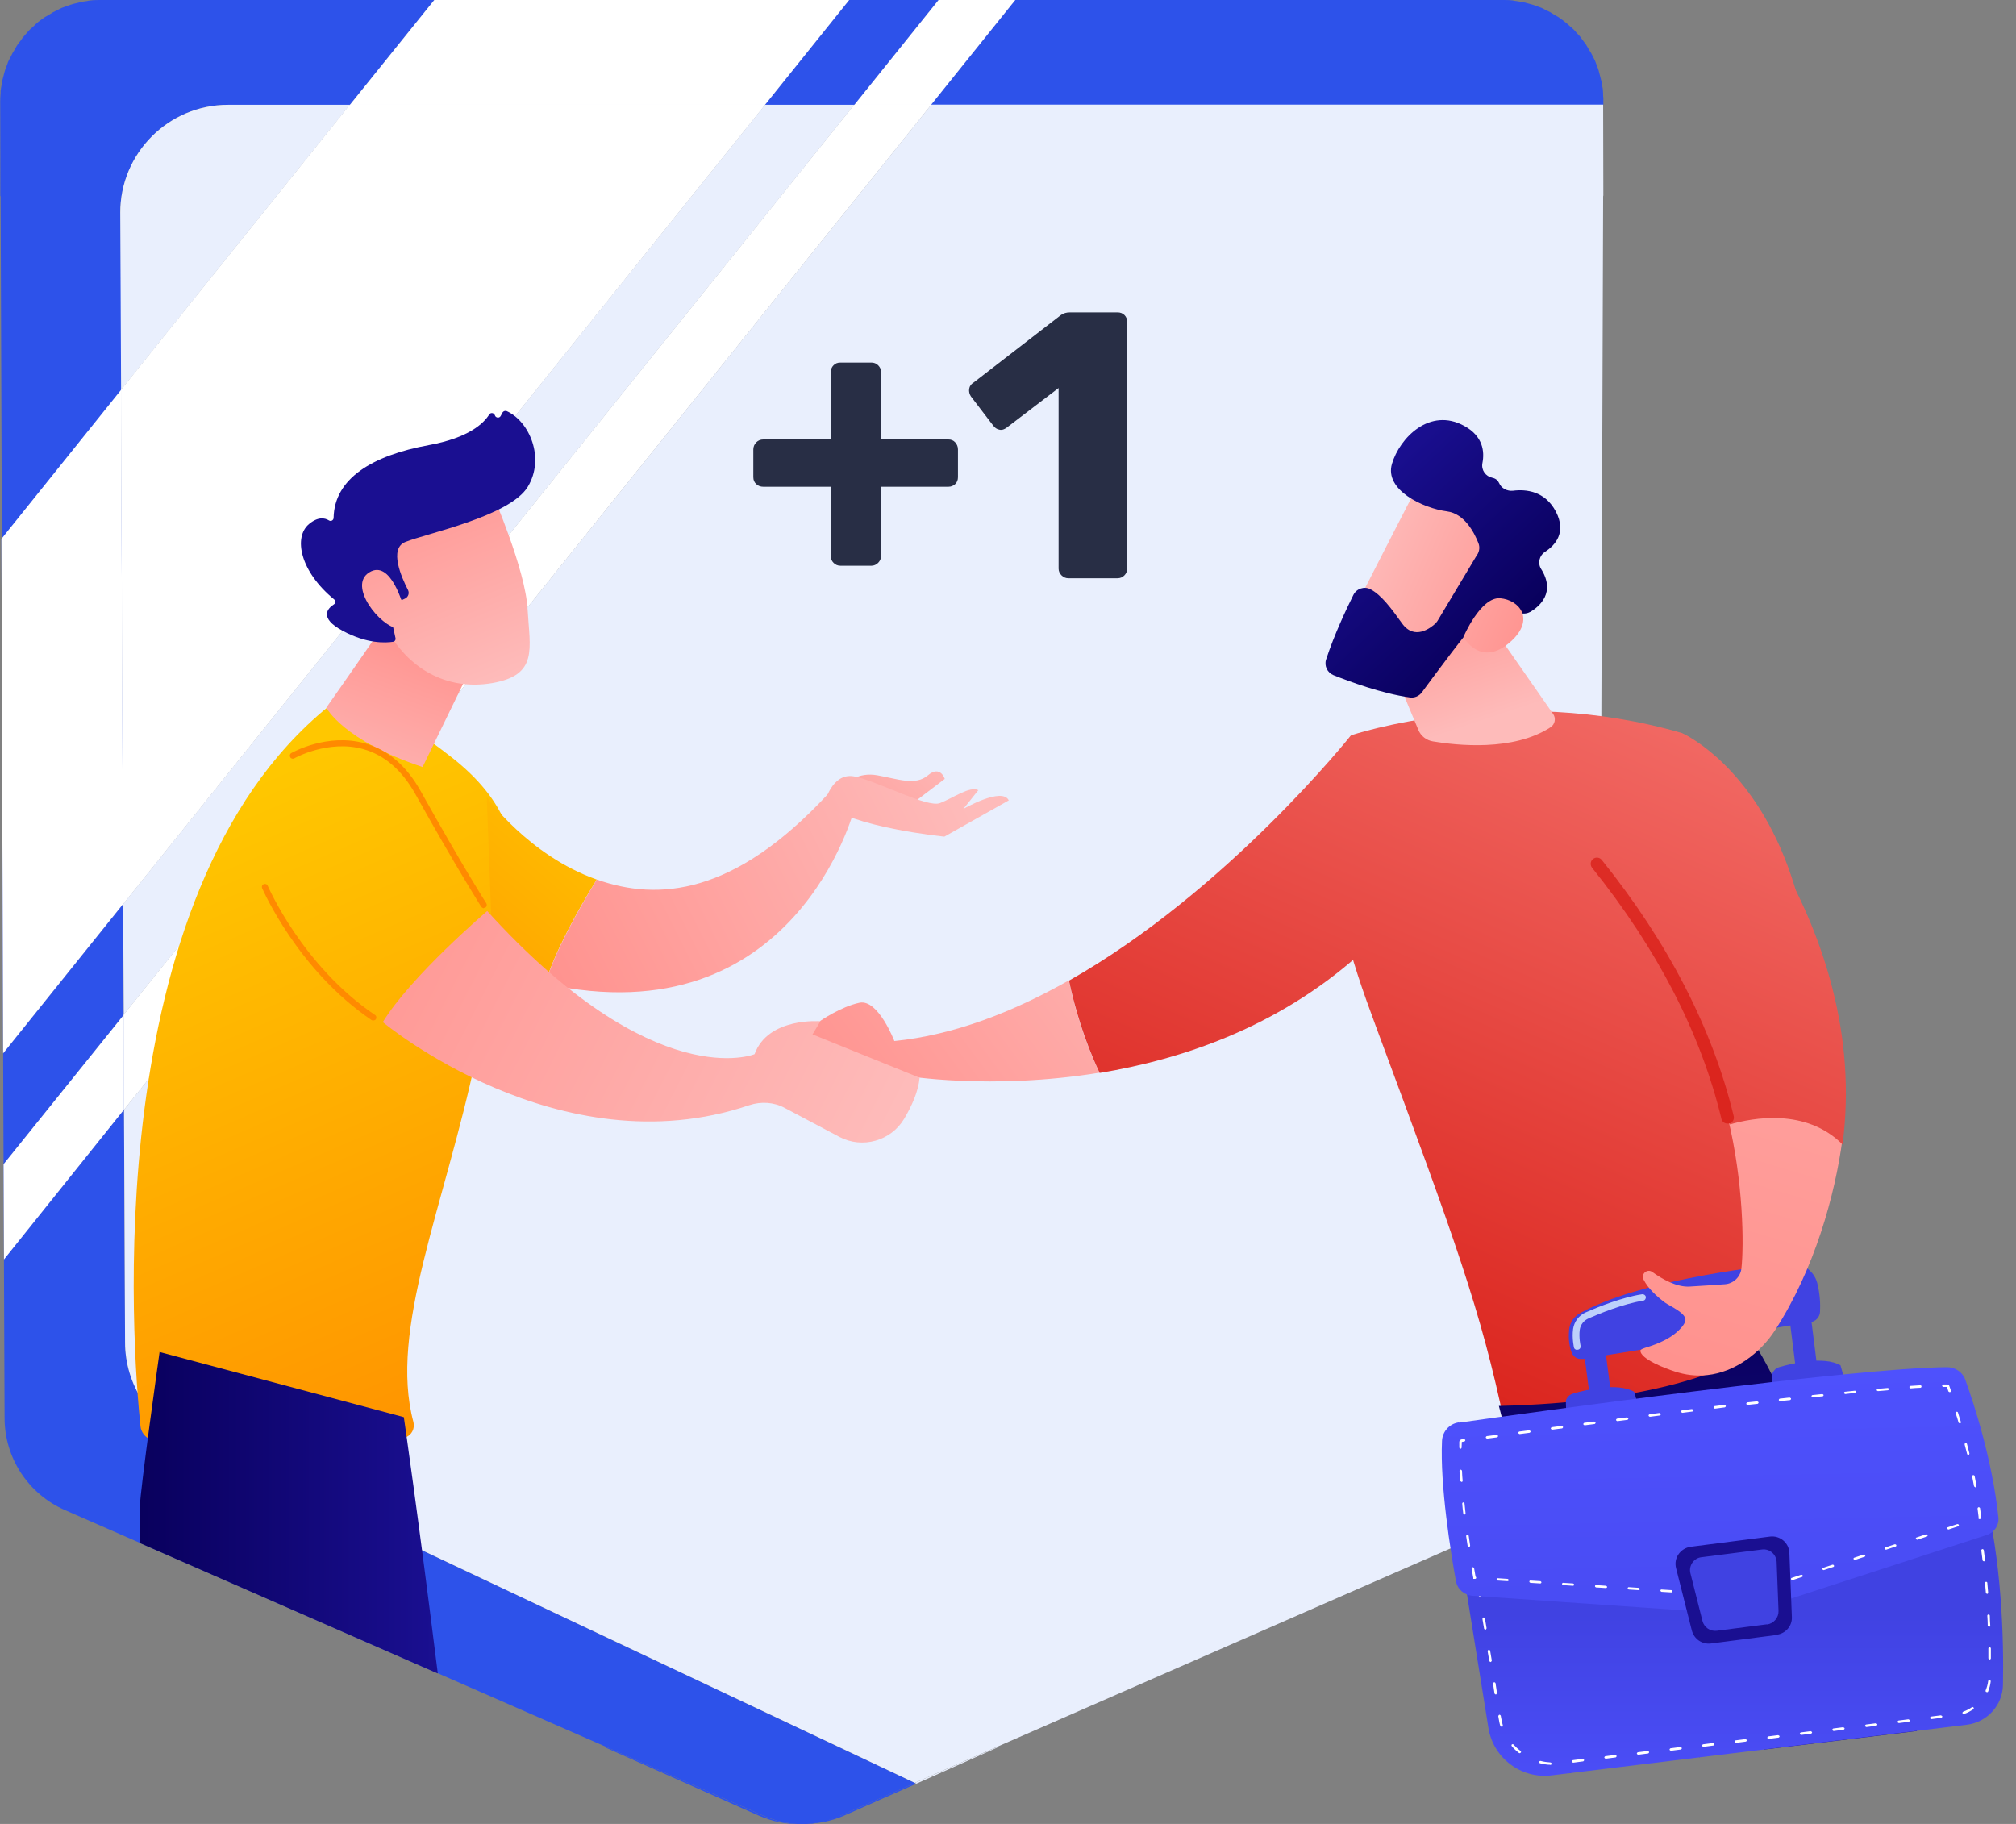 <svg width="63" height="57" viewBox="0 0 63 57" fill="none" xmlns="http://www.w3.org/2000/svg">
<rect x="0" y="0" width="63" height="57" fill="#808080" stroke="none"/>
<g clip-path="url(#clip0_3763_10917)">
<path d="M26.251 56.739C25.867 56.909 25.463 56.993 25.053 57C25.509 57.007 25.971 56.922 26.394 56.733L28.634 55.743L28.589 55.724L26.258 56.746L26.251 56.739Z" fill="#2D52EA"/>
<path d="M50.104 3.152C50.104 3.1 50.104 3.048 50.098 2.989C50.098 3.048 50.104 3.1 50.104 3.159V3.146V3.152Z" fill="#2D52EA"/>
<path d="M28.634 55.743L31.16 54.616L31.173 54.59L28.588 55.717L28.634 55.743Z" fill="#E9EFFD"/>
<path d="M50.098 6.134L50.104 6.108V3.275L50.098 6.134Z" fill="#E9EFFD"/>
<path d="M0.007 2.996C0.007 3.048 0 3.1 0 3.158V6.115L0.013 6.141L0 3.165C0 3.106 0 3.054 0.007 2.996Z" fill="#2D52EA"/>
<path d="M18.93 54.59L18.943 54.623L23.709 56.739C24.139 56.928 24.595 57.019 25.051 57.006C24.641 57 24.23 56.915 23.853 56.746L18.93 54.59Z" fill="#2D52EA"/>
<path d="M3.757 6.655C3.757 4.793 5.261 3.276 7.124 3.276H10.933L13.57 0H3.151C3.151 0 3.151 0 3.145 0C3.04 0 2.936 0 2.832 0.013C2.793 0.013 2.754 0.026 2.715 0.033C2.65 0.039 2.585 0.052 2.52 0.065C2.467 0.078 2.415 0.091 2.363 0.104C2.318 0.117 2.266 0.124 2.22 0.143C2.168 0.156 2.122 0.182 2.07 0.195C2.025 0.215 1.972 0.228 1.927 0.247C1.881 0.267 1.836 0.293 1.797 0.313C1.751 0.339 1.699 0.358 1.653 0.384C1.608 0.41 1.569 0.436 1.53 0.462C1.484 0.488 1.439 0.514 1.393 0.54C1.354 0.567 1.315 0.599 1.276 0.625C1.237 0.658 1.191 0.684 1.152 0.723C1.113 0.755 1.08 0.788 1.048 0.821C1.009 0.853 0.97 0.892 0.931 0.925C0.898 0.957 0.865 0.996 0.833 1.035C0.8 1.074 0.761 1.114 0.729 1.153C0.696 1.192 0.67 1.231 0.644 1.27C0.611 1.309 0.579 1.355 0.546 1.4C0.52 1.439 0.494 1.478 0.475 1.524C0.449 1.569 0.416 1.615 0.39 1.661C0.371 1.7 0.351 1.745 0.325 1.791C0.299 1.836 0.273 1.889 0.253 1.934C0.234 1.98 0.221 2.032 0.201 2.077C0.182 2.123 0.162 2.175 0.149 2.221C0.136 2.273 0.123 2.318 0.11 2.37C0.097 2.422 0.084 2.468 0.071 2.52C0.058 2.572 0.058 2.624 0.045 2.676C0.038 2.729 0.025 2.781 0.019 2.839C0.019 2.891 0.019 2.943 0.012 2.996C0.012 3.054 0.006 3.106 0.006 3.165L0.019 6.134L0.058 16.84L3.796 12.184L3.77 6.655H3.757Z" fill="#2D52EA"/>
<path d="M26.7 3.276L29.331 0H26.537L23.906 3.276H26.7Z" fill="#2D52EA"/>
<path d="M3.849 28.25L0.098 32.919L0.111 36.383L3.868 31.714L3.849 28.25Z" fill="#2D52EA"/>
<path d="M28.587 55.717L17.289 50.384L5.925 45.018C4.701 44.484 3.913 43.279 3.907 41.944L3.874 34.677L0.123 39.359L0.143 44.315C0.143 45.565 0.885 46.691 2.031 47.193L18.936 54.591L23.86 56.746C24.244 56.915 24.647 57 25.058 57.007C25.468 57 25.878 56.915 26.256 56.746L28.587 55.724V55.717Z" fill="#2D52EA"/>
<path d="M50.104 3.276V3.158C50.104 3.1 50.104 3.048 50.097 2.989C50.097 2.937 50.097 2.885 50.091 2.833C50.091 2.781 50.078 2.729 50.065 2.67C50.058 2.618 50.051 2.566 50.038 2.514C50.025 2.462 50.012 2.416 49.999 2.364C49.986 2.312 49.973 2.26 49.96 2.214C49.947 2.162 49.928 2.116 49.908 2.071C49.889 2.025 49.876 1.973 49.856 1.928C49.837 1.875 49.81 1.83 49.785 1.784C49.765 1.739 49.745 1.7 49.719 1.654C49.693 1.608 49.661 1.563 49.635 1.517C49.609 1.478 49.589 1.433 49.563 1.394C49.531 1.348 49.498 1.309 49.465 1.263C49.439 1.224 49.407 1.185 49.381 1.146C49.348 1.107 49.309 1.068 49.277 1.035C49.244 0.996 49.211 0.957 49.179 0.925C49.14 0.886 49.101 0.853 49.062 0.821C49.023 0.788 48.99 0.755 48.951 0.723C48.912 0.69 48.866 0.658 48.827 0.625C48.788 0.599 48.749 0.567 48.71 0.54C48.664 0.514 48.619 0.488 48.573 0.462C48.534 0.436 48.489 0.41 48.45 0.384C48.404 0.358 48.352 0.339 48.306 0.313C48.261 0.293 48.222 0.267 48.176 0.247C48.13 0.228 48.085 0.215 48.033 0.195C47.981 0.176 47.935 0.156 47.883 0.143C47.837 0.13 47.785 0.117 47.74 0.104C47.688 0.091 47.636 0.072 47.583 0.065C47.518 0.052 47.453 0.046 47.388 0.033C47.349 0.033 47.31 0.02 47.271 0.013C47.167 0 47.062 0 46.958 0C46.958 0 46.958 0 46.952 0H31.727L29.096 3.276H50.104Z" fill="#2D52EA"/>
<path d="M3.848 28.249L3.867 31.713L26.698 3.275H23.905L3.848 28.249Z" fill="#E9EFFD"/>
<path d="M29.096 3.276L3.875 34.677L3.908 41.944C3.908 43.279 4.702 44.484 5.926 45.018L17.29 50.384L28.588 55.717L31.174 54.584L48.079 47.186C49.225 46.685 49.967 45.558 49.967 44.308L50.098 6.128V3.269H29.096V3.276Z" fill="#E9EFFD"/>
<path d="M7.125 3.275C5.262 3.275 3.751 4.793 3.758 6.655L3.784 12.184L10.934 3.275H7.125Z" fill="#E9EFFD"/>
<path d="M3.796 15.837L3.783 12.184L0.045 16.84L0.097 32.919L3.848 28.249L3.796 15.837Z" fill="#2D52EA"/>
<g style="mix-blend-mode:soft-light">
<path d="M3.796 15.837L3.783 12.184L0.045 16.84L0.097 32.919L3.848 28.249L3.796 15.837Z" fill="white"/>
</g>
<path d="M23.906 3.276L26.537 0H13.571L10.934 3.276H23.906Z" fill="#2D52EA"/>
<g style="mix-blend-mode:soft-light">
<path d="M23.906 3.276L26.537 0H13.571L10.934 3.276H23.906Z" fill="white"/>
</g>
<path d="M10.933 3.275L3.783 12.184L3.796 15.837L3.848 28.249L23.905 3.275H10.933Z" fill="#E9EFFD"/>
<g style="mix-blend-mode:soft-light">
<path d="M10.933 3.275L3.783 12.184L3.796 15.837L3.848 28.249L23.905 3.275H10.933Z" fill="white"/>
</g>
<path d="M26.699 3.276H29.096L31.727 0H29.33L26.699 3.276Z" fill="#2D52EA"/>
<g style="mix-blend-mode:soft-light">
<path d="M26.699 3.276H29.096L31.727 0H29.33L26.699 3.276Z" fill="white"/>
</g>
<path d="M3.869 31.714L0.111 36.383L0.124 39.359L3.875 34.677L3.869 31.714Z" fill="#2D52EA"/>
<g style="mix-blend-mode:soft-light">
<path d="M3.869 31.714L0.111 36.383L0.124 39.359L3.875 34.677L3.869 31.714Z" fill="white"/>
</g>
<path d="M3.874 34.676L29.095 3.275H26.698L3.867 31.713L3.874 34.676Z" fill="#E9EFFD"/>
<g style="mix-blend-mode:soft-light">
<path d="M3.874 34.676L29.095 3.275H26.698L3.867 31.713L3.874 34.676Z" fill="white"/>
</g>
<path d="M26.263 17.68C26.178 17.68 26.107 17.648 26.048 17.589C25.989 17.53 25.963 17.459 25.963 17.381V15.212H23.854C23.769 15.212 23.691 15.186 23.632 15.128C23.574 15.075 23.541 15.004 23.541 14.913V14.047C23.541 13.962 23.574 13.884 23.632 13.825C23.691 13.767 23.762 13.734 23.854 13.734H25.963V11.631C25.963 11.546 25.989 11.474 26.048 11.416C26.107 11.357 26.172 11.331 26.263 11.331H27.233C27.311 11.331 27.383 11.357 27.442 11.416C27.5 11.474 27.533 11.539 27.533 11.631V13.734H29.636C29.721 13.734 29.793 13.76 29.851 13.825C29.903 13.884 29.936 13.955 29.936 14.047V14.913C29.936 14.997 29.91 15.069 29.851 15.128C29.793 15.18 29.727 15.212 29.636 15.212H27.533V17.381C27.533 17.459 27.5 17.53 27.442 17.589C27.383 17.648 27.311 17.68 27.233 17.68H26.263Z" fill="#282E45"/>
<path d="M33.38 18.071C33.302 18.071 33.231 18.038 33.172 17.98C33.113 17.921 33.081 17.85 33.081 17.771V12.126L31.453 13.369C31.381 13.421 31.31 13.447 31.231 13.428C31.153 13.415 31.088 13.369 31.036 13.298L30.339 12.386C30.294 12.314 30.274 12.236 30.287 12.152C30.3 12.067 30.346 12.002 30.424 11.956L33.153 9.846C33.198 9.814 33.244 9.794 33.289 9.781C33.335 9.768 33.38 9.762 33.439 9.762H34.924C35.008 9.762 35.08 9.788 35.139 9.846C35.197 9.905 35.223 9.97 35.223 10.061V17.771C35.223 17.85 35.197 17.921 35.139 17.98C35.08 18.038 35.015 18.071 34.924 18.071H33.38Z" fill="#282E45"/>
<path d="M27.949 32.534C27.949 32.534 27.447 31.219 26.861 31.336C26.275 31.46 25.637 31.902 25.637 31.902L24.699 33.172C24.699 33.172 27.337 34.208 28.261 33.615C28.261 33.615 30.957 34.078 34.357 33.524C33.862 32.482 33.569 31.447 33.399 30.639C31.68 31.616 29.824 32.345 27.949 32.534Z" fill="url(#paint0_linear_3763_10917)"/>
<path d="M42.217 22.981C42.217 22.981 38.362 27.839 33.406 30.646C33.576 31.453 33.875 32.495 34.364 33.531C36.936 33.107 39.912 32.104 42.438 29.864L42.224 22.981H42.217Z" fill="url(#paint1_linear_3763_10917)"/>
<path d="M47.022 44.504C46.267 40.922 45.511 38.851 42.991 32.059C42.197 29.923 41.474 27.761 41.826 25.508L42.216 22.981C42.216 22.981 47.12 21.321 52.564 22.91C52.564 22.91 59.981 26.133 54.941 42.049C52.668 44.588 50.011 45.311 47.022 44.497V44.504Z" fill="url(#paint2_linear_3763_10917)"/>
<path d="M43.051 19.751L44.321 22.805C44.399 23 44.575 23.137 44.783 23.17C45.519 23.294 47.29 23.489 48.456 22.727C48.593 22.636 48.632 22.447 48.534 22.31L46.183 18.937L43.051 19.751Z" fill="url(#paint3_linear_3763_10917)"/>
<path d="M44.364 15.076C44.312 15.128 42.111 19.452 42.111 19.452L44.605 20.657L47.301 16.866C47.301 16.866 45.263 14.236 44.364 15.076Z" fill="url(#paint4_linear_3763_10917)"/>
<path d="M46.169 17.322L44.925 19.4C44.925 19.4 44.886 19.458 44.86 19.484C44.71 19.621 44.202 20.025 43.812 19.478C43.48 19.015 43.167 18.592 42.828 18.416C42.633 18.312 42.392 18.397 42.294 18.592C42.093 18.996 41.695 19.829 41.441 20.611C41.376 20.806 41.48 21.021 41.669 21.099C42.177 21.301 43.173 21.672 44.059 21.796C44.202 21.816 44.346 21.757 44.437 21.633C44.821 21.112 45.896 19.654 46.26 19.289C46.599 18.95 47.23 19.081 47.511 19.159C47.621 19.191 47.732 19.172 47.83 19.119C48.116 18.944 48.618 18.514 48.162 17.785C48.044 17.602 48.103 17.361 48.285 17.244C48.605 17.036 48.956 16.639 48.624 15.994C48.285 15.343 47.686 15.284 47.283 15.336C47.1 15.356 46.918 15.264 46.846 15.095C46.814 15.024 46.755 14.958 46.638 14.932C46.423 14.887 46.286 14.691 46.325 14.476C46.397 14.112 46.345 13.63 45.759 13.311C44.684 12.718 43.74 13.682 43.499 14.496C43.258 15.31 44.463 15.883 45.218 15.981C45.772 16.052 46.078 16.658 46.202 16.977C46.247 17.094 46.234 17.218 46.169 17.329V17.322Z" fill="url(#paint5_linear_3763_10917)"/>
<path d="M45.732 19.907C45.732 19.907 46.266 18.651 46.879 18.696C47.491 18.748 47.973 19.36 47.217 20.044C46.273 20.897 45.732 19.907 45.732 19.907Z" fill="url(#paint6_linear_3763_10917)"/>
<path d="M55.136 54.669L52.681 49.967C52.916 51.452 53.046 52.676 53.117 54.916C51.88 54.656 50.48 54.851 49.034 55.418C48.435 50.859 47.712 47.245 46.84 43.937C51.555 43.833 54.114 42.804 54.928 42.159C56.445 44.608 59.903 54.096 59.903 54.096L55.136 54.675V54.669Z" fill="url(#paint7_linear_3763_10917)"/>
<path d="M45.648 48.612L46.514 54.004C46.664 54.942 47.537 55.6 48.488 55.483L61.466 53.9C62.098 53.822 62.58 53.294 62.593 52.656C62.619 51.263 62.567 48.782 61.981 46.522L45.648 48.612Z" fill="url(#paint8_linear_3763_10917)"/>
<path d="M48.442 55.151C48.338 55.151 48.234 55.131 48.129 55.105C48.11 55.105 48.097 55.079 48.103 55.059C48.103 55.04 48.129 55.027 48.149 55.033C48.247 55.059 48.344 55.072 48.449 55.079C48.468 55.079 48.488 55.099 48.488 55.118C48.488 55.138 48.468 55.157 48.449 55.157L48.442 55.151ZM49.158 55.086C49.158 55.086 49.126 55.072 49.119 55.053C49.119 55.033 49.132 55.014 49.152 55.007L49.458 54.968C49.458 54.968 49.497 54.981 49.504 55.001C49.504 55.02 49.49 55.04 49.471 55.046L49.165 55.086H49.158ZM50.174 54.962C50.174 54.962 50.142 54.949 50.135 54.929C50.135 54.91 50.148 54.89 50.168 54.884L50.474 54.844C50.474 54.844 50.513 54.858 50.519 54.877C50.519 54.897 50.506 54.916 50.487 54.923L50.181 54.962H50.174ZM51.19 54.838C51.19 54.838 51.157 54.825 51.151 54.806C51.151 54.786 51.164 54.766 51.184 54.76L51.49 54.721C51.49 54.721 51.529 54.734 51.535 54.753C51.535 54.773 51.522 54.792 51.503 54.799L51.197 54.838H51.19ZM47.498 54.792C47.498 54.792 47.478 54.792 47.472 54.786C47.387 54.721 47.309 54.649 47.244 54.571C47.231 54.558 47.231 54.532 47.244 54.519C47.257 54.506 47.283 54.506 47.296 54.519C47.361 54.591 47.439 54.662 47.517 54.721C47.537 54.734 47.537 54.76 47.524 54.773C47.517 54.779 47.504 54.786 47.491 54.786L47.498 54.792ZM52.212 54.714C52.212 54.714 52.18 54.701 52.173 54.682C52.173 54.662 52.186 54.643 52.206 54.636L52.512 54.597C52.512 54.597 52.551 54.61 52.558 54.63C52.558 54.649 52.545 54.669 52.525 54.675L52.219 54.714H52.212ZM53.228 54.591C53.228 54.591 53.196 54.578 53.189 54.558C53.189 54.538 53.202 54.519 53.222 54.512L53.528 54.473C53.528 54.473 53.567 54.486 53.574 54.506C53.574 54.525 53.56 54.545 53.541 54.551L53.235 54.591H53.228ZM54.244 54.467C54.244 54.467 54.212 54.454 54.205 54.434C54.205 54.415 54.218 54.395 54.238 54.389L54.544 54.35C54.544 54.35 54.583 54.363 54.589 54.382C54.589 54.402 54.576 54.421 54.557 54.428L54.251 54.467H54.244ZM55.267 54.343C55.267 54.343 55.234 54.33 55.228 54.31C55.228 54.291 55.241 54.272 55.26 54.265L55.566 54.226C55.566 54.226 55.605 54.239 55.612 54.258C55.612 54.278 55.599 54.297 55.579 54.304L55.273 54.343H55.267ZM56.282 54.219C56.282 54.219 56.25 54.206 56.243 54.187C56.243 54.167 56.257 54.148 56.276 54.141L56.582 54.102C56.582 54.102 56.621 54.115 56.628 54.135C56.628 54.154 56.615 54.174 56.595 54.18L56.289 54.219H56.282ZM57.298 54.096C57.298 54.096 57.266 54.083 57.259 54.063C57.259 54.044 57.272 54.024 57.292 54.017L57.598 53.978C57.598 53.978 57.637 53.992 57.644 54.011C57.644 54.031 57.63 54.05 57.611 54.057L57.305 54.096H57.298ZM58.321 53.972C58.321 53.972 58.288 53.959 58.282 53.939C58.282 53.92 58.295 53.9 58.314 53.894L58.62 53.855C58.62 53.855 58.659 53.868 58.666 53.887C58.666 53.907 58.653 53.926 58.633 53.933L58.327 53.972H58.321ZM46.925 53.965C46.925 53.965 46.892 53.952 46.886 53.939C46.86 53.861 46.847 53.783 46.834 53.705L46.821 53.633C46.821 53.633 46.834 53.594 46.853 53.588C46.873 53.588 46.892 53.601 46.899 53.62L46.912 53.692C46.925 53.77 46.944 53.842 46.964 53.92C46.964 53.939 46.964 53.959 46.938 53.965C46.938 53.965 46.931 53.965 46.925 53.965ZM59.337 53.848C59.337 53.848 59.304 53.835 59.298 53.816C59.298 53.796 59.311 53.777 59.33 53.77L59.636 53.731C59.636 53.731 59.675 53.744 59.682 53.764C59.682 53.783 59.669 53.803 59.649 53.809L59.343 53.848H59.337ZM60.353 53.724C60.353 53.724 60.32 53.711 60.313 53.692C60.313 53.672 60.327 53.653 60.346 53.646L60.652 53.607C60.652 53.607 60.691 53.62 60.698 53.64C60.698 53.659 60.685 53.679 60.665 53.685L60.359 53.724H60.353ZM61.368 53.568C61.368 53.568 61.336 53.562 61.329 53.542C61.323 53.523 61.329 53.503 61.355 53.49C61.447 53.458 61.538 53.412 61.622 53.353C61.642 53.34 61.661 53.347 61.675 53.366C61.688 53.386 61.681 53.405 61.661 53.418C61.577 53.477 61.479 53.529 61.382 53.562C61.382 53.562 61.375 53.562 61.368 53.562V53.568ZM46.742 52.956C46.742 52.956 46.71 52.943 46.703 52.923L46.658 52.617C46.658 52.617 46.671 52.578 46.69 52.572C46.71 52.572 46.729 52.585 46.736 52.604L46.781 52.91C46.781 52.91 46.768 52.95 46.749 52.956H46.742ZM62.085 52.878C62.085 52.878 62.078 52.878 62.072 52.878C62.052 52.871 62.046 52.845 62.052 52.826C62.091 52.735 62.117 52.637 62.13 52.539C62.13 52.52 62.15 52.5 62.176 52.507C62.196 52.507 62.215 52.526 62.209 52.552C62.196 52.657 62.169 52.761 62.13 52.858C62.13 52.871 62.111 52.884 62.098 52.884L62.085 52.878ZM46.58 51.94C46.58 51.94 46.547 51.927 46.541 51.908L46.488 51.602C46.488 51.602 46.501 51.562 46.521 51.556C46.541 51.556 46.56 51.569 46.567 51.589L46.619 51.895C46.619 51.895 46.606 51.934 46.586 51.94H46.58ZM62.176 51.862C62.176 51.862 62.137 51.843 62.137 51.823C62.137 51.725 62.137 51.621 62.137 51.517C62.137 51.497 62.156 51.478 62.176 51.478C62.196 51.478 62.215 51.497 62.215 51.517C62.215 51.621 62.215 51.725 62.215 51.823C62.215 51.843 62.196 51.862 62.176 51.862ZM46.417 50.931C46.417 50.931 46.384 50.918 46.378 50.898L46.326 50.592C46.326 50.592 46.339 50.553 46.358 50.547C46.378 50.547 46.397 50.56 46.404 50.579L46.456 50.885C46.456 50.885 46.443 50.924 46.423 50.931H46.417ZM62.156 50.84C62.156 50.84 62.117 50.827 62.117 50.801C62.117 50.703 62.111 50.599 62.104 50.495C62.104 50.475 62.117 50.455 62.143 50.455C62.163 50.455 62.182 50.468 62.182 50.495C62.182 50.599 62.189 50.703 62.196 50.801C62.196 50.82 62.182 50.84 62.156 50.84ZM46.254 49.915C46.254 49.915 46.221 49.902 46.215 49.882L46.169 49.576C46.169 49.576 46.182 49.537 46.202 49.531C46.221 49.531 46.241 49.544 46.248 49.563L46.293 49.869C46.293 49.869 46.28 49.908 46.261 49.915H46.254ZM62.098 49.811C62.098 49.811 62.059 49.798 62.059 49.778C62.052 49.674 62.039 49.576 62.033 49.472C62.033 49.453 62.046 49.433 62.065 49.433C62.085 49.433 62.104 49.446 62.104 49.466C62.111 49.57 62.124 49.674 62.13 49.772C62.13 49.791 62.117 49.811 62.098 49.811ZM46.091 48.906C46.091 48.906 46.059 48.892 46.052 48.873L46 48.567C46 48.567 46.013 48.528 46.033 48.521C46.052 48.521 46.072 48.534 46.078 48.554L46.13 48.86C46.13 48.86 46.117 48.899 46.098 48.906H46.091ZM61.994 48.795C61.994 48.795 61.961 48.782 61.955 48.762C61.941 48.658 61.928 48.56 61.916 48.456C61.916 48.437 61.928 48.417 61.948 48.411C61.968 48.411 61.987 48.424 61.994 48.443C62.007 48.547 62.02 48.645 62.033 48.749C62.033 48.769 62.02 48.788 62 48.795H61.994ZM46.195 48.58C46.195 48.58 46.163 48.567 46.156 48.547C46.156 48.528 46.169 48.508 46.189 48.502L46.495 48.463C46.495 48.463 46.534 48.476 46.541 48.495C46.541 48.515 46.528 48.534 46.508 48.541L46.202 48.58H46.195ZM47.211 48.45C47.211 48.45 47.179 48.437 47.172 48.417C47.172 48.398 47.185 48.378 47.205 48.372L47.511 48.333C47.511 48.333 47.55 48.346 47.556 48.365C47.556 48.385 47.543 48.404 47.524 48.411L47.218 48.45H47.211ZM48.227 48.319C48.227 48.319 48.195 48.306 48.188 48.287C48.188 48.267 48.201 48.248 48.221 48.241L48.527 48.202C48.527 48.202 48.566 48.215 48.572 48.235C48.572 48.254 48.559 48.274 48.54 48.28L48.234 48.319H48.227ZM49.243 48.189C49.243 48.189 49.21 48.176 49.204 48.157C49.204 48.137 49.217 48.118 49.236 48.111L49.543 48.072C49.543 48.072 49.582 48.085 49.588 48.105C49.588 48.124 49.575 48.144 49.556 48.15L49.249 48.189H49.243ZM50.259 48.059C50.259 48.059 50.226 48.046 50.22 48.026C50.22 48.007 50.233 47.987 50.252 47.981L50.558 47.942C50.558 47.942 50.597 47.955 50.604 47.974C50.604 47.994 50.591 48.013 50.572 48.02L50.265 48.059H50.259ZM51.281 47.929C51.281 47.929 51.249 47.916 51.242 47.896C51.242 47.877 51.255 47.857 51.275 47.851L51.581 47.812C51.581 47.812 51.62 47.825 51.626 47.844C51.626 47.864 51.613 47.883 51.594 47.89L51.288 47.929H51.281ZM52.297 47.798C52.297 47.798 52.265 47.785 52.258 47.766C52.258 47.746 52.271 47.727 52.291 47.72L52.597 47.681C52.597 47.681 52.636 47.694 52.642 47.714C52.642 47.733 52.629 47.753 52.61 47.759L52.304 47.798H52.297ZM61.837 47.779C61.837 47.779 61.805 47.766 61.798 47.746C61.779 47.649 61.759 47.544 61.74 47.447C61.74 47.427 61.746 47.408 61.772 47.401C61.792 47.401 61.811 47.408 61.818 47.434C61.837 47.538 61.857 47.636 61.876 47.74C61.876 47.759 61.863 47.779 61.844 47.785C61.844 47.785 61.844 47.785 61.837 47.785V47.779ZM53.313 47.668C53.313 47.668 53.281 47.655 53.274 47.636C53.274 47.616 53.287 47.597 53.306 47.59L53.613 47.551C53.613 47.551 53.652 47.564 53.658 47.584C53.658 47.603 53.645 47.623 53.626 47.629L53.319 47.668H53.313ZM54.329 47.538C54.329 47.538 54.296 47.525 54.29 47.505C54.29 47.486 54.303 47.466 54.322 47.46L54.629 47.421C54.629 47.421 54.667 47.434 54.674 47.453C54.674 47.473 54.661 47.492 54.642 47.499L54.335 47.538H54.329ZM55.345 47.408C55.345 47.408 55.312 47.395 55.306 47.375C55.306 47.356 55.319 47.336 55.338 47.33L55.644 47.291C55.644 47.291 55.683 47.304 55.69 47.323C55.69 47.343 55.677 47.362 55.657 47.369L55.351 47.408H55.345ZM56.367 47.278C56.367 47.278 56.335 47.264 56.328 47.245C56.328 47.225 56.341 47.206 56.361 47.199L56.667 47.16C56.667 47.16 56.706 47.173 56.712 47.193C56.712 47.212 56.699 47.232 56.68 47.239L56.374 47.278H56.367ZM57.383 47.147C57.383 47.147 57.35 47.134 57.344 47.115C57.344 47.095 57.357 47.076 57.377 47.069L57.683 47.03C57.683 47.03 57.722 47.043 57.728 47.063C57.728 47.082 57.715 47.102 57.696 47.108L57.39 47.147H57.383ZM58.399 47.017C58.399 47.017 58.366 47.004 58.36 46.984C58.36 46.965 58.373 46.945 58.392 46.939L58.699 46.9C58.699 46.9 58.738 46.913 58.744 46.932C58.744 46.952 58.731 46.971 58.712 46.978L58.406 47.017H58.399ZM59.415 46.887C59.415 46.887 59.382 46.874 59.376 46.854C59.376 46.835 59.389 46.815 59.408 46.809L59.714 46.77C59.714 46.77 59.754 46.783 59.76 46.802C59.76 46.822 59.747 46.841 59.727 46.848L59.421 46.887H59.415ZM61.629 46.776C61.629 46.776 61.596 46.763 61.59 46.75C61.577 46.705 61.57 46.665 61.557 46.62L61.453 46.633C61.453 46.633 61.414 46.62 61.407 46.6C61.407 46.581 61.42 46.561 61.44 46.555L61.609 46.535V46.568C61.629 46.62 61.648 46.678 61.661 46.73C61.661 46.75 61.655 46.77 61.635 46.776C61.635 46.776 61.635 46.776 61.629 46.776ZM60.431 46.757C60.431 46.757 60.398 46.743 60.392 46.724C60.392 46.705 60.405 46.685 60.424 46.678L60.73 46.639C60.73 46.639 60.769 46.652 60.776 46.672C60.776 46.691 60.763 46.711 60.743 46.718L60.437 46.757H60.431Z" fill="white"/>
<path d="M48.945 44.197L48.932 43.774C48.964 43.67 49.042 43.585 49.153 43.553C49.55 43.435 50.534 43.194 51.068 43.494L51.204 43.969L48.951 44.191L48.945 44.197Z" fill="url(#paint9_linear_3763_10917)"/>
<path d="M50.155 43.631C50.064 43.663 49.973 43.676 49.875 43.663C49.758 43.65 49.667 43.559 49.654 43.442L49.484 42.133L50.149 42.048L50.318 43.357C50.331 43.474 50.266 43.585 50.155 43.631Z" fill="url(#paint10_linear_3763_10917)"/>
<path d="M55.392 43.37L55.379 42.947C55.411 42.843 55.49 42.758 55.6 42.725C55.998 42.608 56.981 42.367 57.515 42.667L57.652 43.142L55.398 43.364L55.392 43.37Z" fill="url(#paint11_linear_3763_10917)"/>
<path d="M56.602 42.81C56.511 42.843 56.419 42.856 56.322 42.843C56.205 42.83 56.113 42.738 56.1 42.621L55.918 41.175L56.582 41.091L56.764 42.536C56.778 42.654 56.712 42.764 56.602 42.81Z" fill="url(#paint12_linear_3763_10917)"/>
<path d="M49.459 42.472L56.583 41.319C56.746 41.293 56.87 41.156 56.876 40.993C56.889 40.765 56.876 40.427 56.785 40.082C56.674 39.691 56.297 39.444 55.893 39.483C54.551 39.619 51.152 40.056 49.374 41.039C49.185 41.143 49.062 41.332 49.036 41.54C49.016 41.742 49.016 42.009 49.114 42.27C49.166 42.407 49.309 42.491 49.452 42.465L49.459 42.472Z" fill="url(#paint13_linear_3763_10917)"/>
<path d="M49.283 42.185C49.237 42.185 49.191 42.153 49.185 42.107C49.185 42.094 49.12 41.821 49.159 41.534C49.191 41.306 49.341 41.104 49.556 41.013C49.94 40.844 50.683 40.544 51.315 40.447C51.373 40.44 51.425 40.479 51.432 40.531C51.438 40.59 51.399 40.642 51.347 40.648C50.722 40.746 49.947 41.065 49.641 41.202C49.491 41.267 49.387 41.404 49.367 41.56C49.335 41.801 49.393 42.055 49.393 42.055C49.406 42.107 49.374 42.166 49.315 42.179C49.309 42.179 49.302 42.179 49.289 42.179L49.283 42.185Z" fill="#BDD0FB"/>
<path d="M45.603 44.458C47.909 44.132 57.898 42.745 60.848 42.726C61.102 42.726 61.33 42.882 61.415 43.116C61.688 43.872 62.261 45.63 62.45 47.421C62.476 47.662 62.326 47.89 62.092 47.968L55.619 50.071L53.262 50.371L46.014 49.869C45.76 49.85 45.545 49.667 45.499 49.413C45.336 48.521 44.998 46.418 45.063 45.031C45.076 44.738 45.297 44.49 45.59 44.451L45.603 44.458Z" fill="url(#paint14_linear_3763_10917)"/>
<path d="M53.255 49.837L52.943 49.817C52.943 49.817 52.904 49.798 52.91 49.778C52.91 49.759 52.93 49.739 52.949 49.746L53.255 49.765H53.288C53.288 49.765 53.327 49.772 53.333 49.791C53.333 49.811 53.32 49.83 53.301 49.837H53.262H53.255ZM52.226 49.765L51.92 49.746C51.92 49.746 51.881 49.726 51.888 49.706C51.888 49.687 51.907 49.667 51.927 49.674L52.233 49.694C52.233 49.694 52.272 49.713 52.265 49.733C52.265 49.752 52.246 49.765 52.226 49.765ZM53.998 49.739C53.998 49.739 53.965 49.726 53.959 49.706C53.959 49.687 53.971 49.667 53.991 49.661L54.297 49.622C54.297 49.622 54.336 49.635 54.343 49.654C54.343 49.674 54.33 49.694 54.31 49.7L54.004 49.739H53.998ZM51.204 49.694L50.898 49.674C50.898 49.674 50.859 49.654 50.865 49.635C50.865 49.615 50.885 49.596 50.904 49.602L51.21 49.622C51.21 49.622 51.249 49.641 51.243 49.661C51.243 49.681 51.223 49.694 51.204 49.694ZM50.181 49.628L49.875 49.609C49.875 49.609 49.836 49.589 49.843 49.57C49.843 49.55 49.862 49.531 49.882 49.537L50.188 49.557C50.188 49.557 50.227 49.576 50.221 49.596C50.221 49.615 50.201 49.628 50.181 49.628ZM55.013 49.609C55.013 49.609 54.981 49.596 54.974 49.576C54.974 49.557 54.987 49.537 55.007 49.531L55.313 49.492C55.313 49.492 55.352 49.505 55.359 49.524C55.359 49.544 55.346 49.563 55.326 49.57L55.02 49.609H55.013ZM49.153 49.557L48.846 49.537C48.846 49.537 48.807 49.518 48.814 49.498C48.814 49.479 48.834 49.459 48.853 49.466L49.159 49.485C49.159 49.485 49.198 49.505 49.192 49.524C49.192 49.544 49.172 49.557 49.153 49.557ZM48.13 49.485L47.824 49.466C47.824 49.466 47.785 49.446 47.792 49.426C47.792 49.407 47.811 49.387 47.831 49.394L48.137 49.413C48.137 49.413 48.176 49.433 48.169 49.453C48.169 49.472 48.15 49.485 48.13 49.485ZM47.108 49.413L46.802 49.394C46.802 49.394 46.763 49.374 46.769 49.355C46.769 49.335 46.789 49.316 46.808 49.322L47.114 49.342C47.114 49.342 47.153 49.361 47.147 49.381C47.147 49.401 47.127 49.413 47.108 49.413ZM56.01 49.381C56.01 49.381 55.977 49.368 55.971 49.355C55.964 49.335 55.971 49.316 55.997 49.309L56.29 49.212C56.29 49.212 56.329 49.212 56.335 49.238C56.342 49.257 56.335 49.277 56.309 49.283L56.016 49.381C56.016 49.381 56.01 49.381 56.003 49.381H56.01ZM46.085 49.342H46.04V49.309C46.027 49.225 46.007 49.127 45.988 49.023C45.988 49.003 46.001 48.984 46.02 48.977C46.04 48.977 46.059 48.99 46.066 49.01C46.085 49.107 46.098 49.192 46.111 49.27C46.124 49.277 46.131 49.29 46.131 49.309C46.131 49.329 46.111 49.342 46.092 49.342H46.085ZM56.987 49.068C56.987 49.068 56.954 49.055 56.947 49.042C56.941 49.023 56.947 49.003 56.974 48.997L57.267 48.899C57.267 48.899 57.306 48.899 57.312 48.925C57.319 48.945 57.312 48.964 57.286 48.971L56.993 49.068C56.993 49.068 56.987 49.068 56.98 49.068H56.987ZM57.963 48.749C57.963 48.749 57.931 48.736 57.924 48.723C57.918 48.704 57.924 48.684 57.95 48.678L58.243 48.58C58.243 48.58 58.282 48.58 58.289 48.606C58.295 48.626 58.289 48.645 58.263 48.652L57.97 48.749C57.97 48.749 57.963 48.749 57.957 48.749H57.963ZM58.934 48.43C58.934 48.43 58.901 48.417 58.895 48.404C58.888 48.385 58.895 48.365 58.921 48.358L59.214 48.261C59.214 48.261 59.253 48.261 59.259 48.287C59.266 48.306 59.259 48.326 59.233 48.333L58.94 48.43C58.94 48.43 58.934 48.43 58.927 48.43H58.934ZM45.903 48.346C45.903 48.346 45.87 48.333 45.864 48.313C45.851 48.215 45.831 48.111 45.818 48.007C45.818 47.987 45.831 47.968 45.851 47.961C45.87 47.961 45.89 47.974 45.897 47.994C45.91 48.098 45.929 48.202 45.942 48.3C45.942 48.319 45.929 48.339 45.91 48.346H45.903ZM59.91 48.118C59.91 48.118 59.878 48.105 59.871 48.092C59.865 48.072 59.871 48.053 59.898 48.046L60.191 47.948C60.191 47.948 60.23 47.948 60.236 47.974C60.243 47.994 60.236 48.013 60.21 48.02L59.917 48.118C59.917 48.118 59.91 48.118 59.904 48.118H59.91ZM60.887 47.798C60.887 47.798 60.855 47.785 60.848 47.773C60.842 47.753 60.848 47.733 60.874 47.727L61.167 47.629C61.167 47.629 61.206 47.629 61.213 47.655C61.219 47.675 61.213 47.694 61.187 47.701L60.894 47.798C60.894 47.798 60.887 47.798 60.881 47.798H60.887ZM61.864 47.479C61.864 47.479 61.832 47.466 61.825 47.453C61.825 47.44 61.825 47.427 61.832 47.414C61.819 47.323 61.812 47.239 61.799 47.147C61.799 47.128 61.812 47.108 61.832 47.102C61.851 47.102 61.871 47.115 61.877 47.134C61.89 47.232 61.903 47.33 61.91 47.427V47.46L61.871 47.473C61.871 47.473 61.864 47.473 61.858 47.473L61.864 47.479ZM45.766 47.33C45.766 47.33 45.727 47.317 45.727 47.297C45.714 47.193 45.701 47.095 45.695 46.991C45.695 46.971 45.708 46.952 45.727 46.952C45.747 46.952 45.766 46.965 45.766 46.984C45.779 47.089 45.786 47.186 45.799 47.291C45.799 47.31 45.786 47.33 45.766 47.336V47.33ZM61.727 46.477C61.727 46.477 61.695 46.464 61.688 46.444C61.669 46.34 61.649 46.242 61.63 46.144C61.63 46.125 61.636 46.105 61.662 46.099C61.682 46.099 61.701 46.105 61.708 46.131C61.727 46.229 61.747 46.333 61.766 46.438C61.766 46.457 61.753 46.477 61.734 46.483C61.734 46.483 61.734 46.483 61.727 46.483V46.477ZM45.669 46.307C45.669 46.307 45.63 46.294 45.63 46.275C45.623 46.17 45.617 46.066 45.61 45.969C45.61 45.949 45.623 45.929 45.649 45.929C45.649 45.929 45.688 45.943 45.688 45.969C45.688 46.066 45.701 46.17 45.708 46.275C45.708 46.294 45.695 46.314 45.675 46.314L45.669 46.307ZM61.513 45.474C61.513 45.474 61.48 45.461 61.473 45.441C61.447 45.337 61.421 45.239 61.395 45.142C61.395 45.122 61.402 45.102 61.421 45.096C61.441 45.096 61.46 45.102 61.467 45.122C61.493 45.22 61.519 45.317 61.545 45.422C61.545 45.441 61.538 45.461 61.519 45.467C61.519 45.467 61.519 45.467 61.513 45.467V45.474ZM45.643 45.278C45.643 45.278 45.603 45.259 45.603 45.239C45.603 45.181 45.603 45.122 45.603 45.063C45.603 45.024 45.636 44.992 45.669 44.985L45.747 44.972C45.747 44.972 45.786 44.985 45.792 45.005C45.792 45.024 45.779 45.044 45.76 45.05L45.682 45.063C45.682 45.122 45.675 45.181 45.675 45.239C45.675 45.259 45.656 45.278 45.636 45.278H45.643ZM46.47 44.959C46.47 44.959 46.437 44.946 46.431 44.927C46.431 44.907 46.444 44.888 46.463 44.881L46.769 44.842C46.769 44.842 46.808 44.855 46.815 44.875C46.815 44.894 46.802 44.914 46.782 44.92L46.476 44.959H46.47ZM47.486 44.816C47.486 44.816 47.453 44.803 47.446 44.783C47.446 44.764 47.459 44.744 47.479 44.738L47.785 44.699C47.785 44.699 47.824 44.712 47.831 44.731C47.831 44.751 47.818 44.77 47.798 44.777L47.492 44.816H47.486ZM48.501 44.679C48.501 44.679 48.469 44.666 48.462 44.647C48.462 44.627 48.475 44.608 48.495 44.601L48.801 44.562C48.801 44.562 48.84 44.575 48.846 44.595C48.846 44.614 48.834 44.634 48.814 44.64L48.508 44.679H48.501ZM49.517 44.542C49.517 44.542 49.485 44.529 49.478 44.51C49.478 44.49 49.491 44.471 49.511 44.464L49.817 44.425C49.817 44.425 49.856 44.438 49.862 44.458C49.862 44.477 49.849 44.497 49.83 44.503L49.524 44.542H49.517ZM61.245 44.484C61.245 44.484 61.213 44.471 61.206 44.458C61.174 44.354 61.148 44.256 61.115 44.165C61.115 44.145 61.115 44.126 61.141 44.119C61.161 44.119 61.18 44.119 61.187 44.145C61.213 44.236 61.245 44.341 61.278 44.438C61.278 44.458 61.278 44.477 61.252 44.484C61.252 44.484 61.245 44.484 61.239 44.484H61.245ZM50.54 44.412C50.54 44.412 50.507 44.399 50.501 44.38C50.501 44.36 50.514 44.341 50.533 44.334L50.839 44.295C50.839 44.295 50.878 44.308 50.885 44.328C50.891 44.347 50.872 44.367 50.852 44.373L50.546 44.412H50.54ZM51.556 44.276C51.556 44.276 51.523 44.263 51.517 44.243C51.517 44.223 51.529 44.204 51.549 44.197L51.855 44.158C51.855 44.158 51.894 44.171 51.901 44.191C51.901 44.21 51.888 44.23 51.868 44.236L51.562 44.276H51.556ZM52.571 44.152C52.571 44.152 52.539 44.139 52.532 44.119C52.532 44.1 52.545 44.08 52.565 44.074L52.871 44.035C52.871 44.035 52.91 44.048 52.917 44.067C52.917 44.087 52.904 44.106 52.884 44.113L52.578 44.152H52.571ZM53.587 44.022C53.587 44.022 53.555 44.008 53.548 43.989C53.548 43.969 53.561 43.95 53.581 43.943L53.887 43.904C53.887 43.904 53.926 43.917 53.932 43.937C53.932 43.956 53.919 43.976 53.9 43.982L53.594 44.022H53.587ZM54.61 43.904C54.61 43.904 54.571 43.891 54.571 43.872C54.571 43.852 54.584 43.833 54.603 43.826L54.909 43.794C54.909 43.794 54.948 43.807 54.955 43.826C54.955 43.846 54.942 43.865 54.922 43.872L54.616 43.904H54.61ZM55.626 43.787C55.626 43.787 55.587 43.774 55.587 43.755C55.587 43.735 55.599 43.715 55.619 43.709L55.925 43.676C55.925 43.676 55.964 43.689 55.971 43.709C55.971 43.728 55.958 43.748 55.938 43.755L55.632 43.787H55.626ZM56.648 43.67C56.648 43.67 56.609 43.657 56.609 43.637C56.609 43.618 56.622 43.598 56.641 43.598L56.947 43.566C56.947 43.566 56.987 43.579 56.987 43.598C56.987 43.618 56.974 43.637 56.954 43.637L56.648 43.67ZM57.664 43.566C57.664 43.566 57.625 43.553 57.625 43.533C57.625 43.514 57.638 43.494 57.657 43.494C57.761 43.481 57.866 43.474 57.963 43.462C57.983 43.462 58.002 43.474 58.002 43.494C58.002 43.514 57.989 43.533 57.97 43.533C57.872 43.54 57.768 43.553 57.664 43.566ZM60.926 43.507C60.926 43.507 60.894 43.494 60.887 43.481C60.868 43.429 60.855 43.383 60.842 43.344C60.809 43.344 60.77 43.344 60.731 43.344C60.712 43.344 60.692 43.325 60.692 43.305C60.692 43.286 60.712 43.266 60.731 43.266C60.77 43.266 60.816 43.266 60.855 43.266C60.881 43.266 60.9 43.279 60.913 43.305C60.933 43.351 60.946 43.403 60.965 43.455C60.972 43.474 60.965 43.494 60.939 43.507C60.939 43.507 60.933 43.507 60.926 43.507ZM58.686 43.474C58.686 43.474 58.647 43.462 58.647 43.442C58.647 43.422 58.66 43.403 58.68 43.403C58.784 43.396 58.888 43.383 58.986 43.377C59.012 43.377 59.025 43.39 59.025 43.409C59.025 43.429 59.012 43.448 58.992 43.448C58.895 43.455 58.79 43.468 58.686 43.474ZM59.709 43.39C59.709 43.39 59.669 43.377 59.669 43.351C59.669 43.331 59.683 43.312 59.702 43.312C59.806 43.305 59.91 43.299 60.008 43.292C60.034 43.292 60.047 43.305 60.047 43.331C60.047 43.351 60.034 43.37 60.008 43.37C59.91 43.37 59.806 43.383 59.702 43.39H59.709Z" fill="white"/>
<path d="M55.527 51.094L53.463 51.361C53.19 51.393 52.942 51.224 52.87 50.957L52.376 49.003C52.297 48.691 52.512 48.385 52.831 48.339L55.312 48.02C55.625 47.981 55.905 48.215 55.918 48.528L55.996 50.533C56.009 50.814 55.801 51.048 55.527 51.087V51.094Z" fill="url(#paint15_linear_3763_10917)"/>
<path d="M55.221 50.761L53.651 50.963C53.443 50.989 53.254 50.859 53.202 50.657L52.825 49.166C52.766 48.932 52.929 48.691 53.17 48.665L55.058 48.424C55.299 48.391 55.508 48.574 55.52 48.814L55.579 50.345C55.586 50.553 55.429 50.736 55.221 50.768V50.761Z" fill="url(#paint16_linear_3763_10917)"/>
<path d="M53.997 34.938C54.485 36.95 54.498 38.916 54.42 39.633C54.394 39.9 54.173 40.115 53.906 40.134C53.6 40.154 53.176 40.186 52.805 40.206C52.395 40.232 51.939 39.971 51.633 39.75C51.477 39.639 51.275 39.809 51.359 39.984C51.509 40.277 51.77 40.512 52.03 40.707C52.187 40.824 52.701 41.033 52.669 41.267C52.655 41.339 52.61 41.404 52.564 41.463C52.278 41.808 51.841 41.99 51.412 42.12C51.359 42.14 51.301 42.153 51.262 42.199C51.249 42.478 52.102 42.785 52.323 42.856C52.655 42.967 53.001 43.013 53.352 42.973C54.212 42.882 55.006 42.29 55.469 41.573C56.706 39.665 57.344 37.353 57.579 35.589C56.426 34.436 54.694 34.729 53.997 34.931V34.938Z" fill="url(#paint17_linear_3763_10917)"/>
<path d="M57.578 35.771C58.496 28.842 53.156 23.509 53.156 23.509L49.978 27.214C52.388 30.223 53.541 32.977 54.062 35.139C54.758 34.937 56.432 34.618 57.578 35.764V35.771Z" fill="url(#paint18_linear_3763_10917)"/>
<path d="M53.983 35.113C53.892 35.113 53.814 35.055 53.794 34.964C53.15 32.294 51.788 29.656 49.75 27.116C49.685 27.032 49.698 26.908 49.783 26.843C49.867 26.778 49.991 26.791 50.056 26.875C52.134 29.461 53.521 32.157 54.178 34.879C54.204 34.983 54.139 35.094 54.035 35.113C54.022 35.113 54.002 35.113 53.989 35.113H53.983Z" fill="url(#paint19_linear_3763_10917)"/>
<path d="M4.721 44.992C4.538 44.927 4.408 44.758 4.389 44.569C4.148 42.263 3.002 27.963 10.269 22.076C10.269 22.076 10.686 20.988 14.111 23.665C17.536 26.348 15.7 29.155 14.88 33.029C13.89 37.718 12.144 41.554 12.919 44.438C12.972 44.64 12.867 44.849 12.672 44.92C10.008 45.904 7.358 45.936 4.721 44.998V44.992Z" fill="url(#paint20_linear_3763_10917)"/>
<path d="M13.102 17.791C13.102 17.993 10.197 22.115 10.197 22.115C10.197 22.115 10.718 23.144 13.206 23.971L15.355 19.556L13.108 17.785L13.102 17.791Z" fill="url(#paint21_linear_3763_10917)"/>
<path d="M15.386 15.427C15.386 15.427 16.422 17.798 16.487 19.041C16.558 20.285 16.825 21.093 15.386 21.347C13.947 21.594 12.736 20.878 12.078 19.64C12.078 19.64 11.049 17.733 11.277 16.945C11.505 16.157 15.386 15.427 15.386 15.427Z" fill="url(#paint22_linear_3763_10917)"/>
<path d="M12.567 18.748L12.652 18.709C12.756 18.664 12.802 18.54 12.749 18.436C12.547 18.045 12.15 17.146 12.665 16.938C13.322 16.671 15.934 16.137 16.494 15.212C17.034 14.32 16.552 13.174 15.836 12.848C15.79 12.829 15.732 12.848 15.706 12.888L15.647 12.998C15.608 13.076 15.491 13.063 15.465 12.979C15.439 12.901 15.335 12.881 15.289 12.953C15.113 13.233 14.651 13.682 13.401 13.91C11.623 14.236 10.451 14.958 10.425 16.183C10.425 16.261 10.34 16.306 10.275 16.261C10.145 16.183 9.936 16.144 9.656 16.378C9.168 16.788 9.37 17.85 10.438 18.729C10.49 18.768 10.49 18.853 10.438 18.885C10.242 19.009 9.956 19.308 10.705 19.712C11.479 20.129 12.059 20.09 12.28 20.057C12.339 20.051 12.372 19.992 12.359 19.94L12.124 18.859C12.111 18.8 12.157 18.742 12.222 18.742H12.593L12.567 18.748Z" fill="url(#paint23_linear_3763_10917)"/>
<path d="M12.612 18.976C12.612 18.976 12.221 17.459 11.538 17.889C10.86 18.312 11.889 19.588 12.436 19.64L12.612 18.976Z" fill="url(#paint24_linear_3763_10917)"/>
<path d="M15.211 24.909L15.413 30.281C15.979 30.477 16.52 30.626 17.034 30.744C17.353 29.708 18.063 28.432 18.649 27.488C16.513 26.732 15.211 24.909 15.211 24.909Z" fill="url(#paint25_linear_3763_10917)"/>
<path d="M25.872 24.817C22.942 27.982 20.571 28.165 18.65 27.487C18.071 28.432 17.361 29.708 17.035 30.743C24.856 32.469 26.699 25.28 26.699 25.28L25.872 24.817Z" fill="url(#paint26_linear_3763_10917)"/>
<path d="M26.463 24.479C26.463 24.479 26.802 24.114 27.427 24.231C28.052 24.342 28.605 24.564 28.996 24.231C29.387 23.899 29.524 24.342 29.524 24.342L28.358 25.228L26.469 24.479H26.463Z" fill="url(#paint27_linear_3763_10917)"/>
<path d="M25.768 25.098C25.768 25.098 25.995 24.134 26.692 24.264C27.389 24.394 28.971 25.254 29.375 25.098C29.785 24.941 30.306 24.557 30.573 24.694L30.105 25.28C30.105 25.28 31.316 24.583 31.524 25.013L29.512 26.146C29.512 26.146 26.562 25.853 25.768 25.098Z" fill="url(#paint28_linear_3763_10917)"/>
<path d="M11.963 31.942C11.963 31.942 17.466 36.552 23.411 34.54C23.782 34.416 24.186 34.442 24.525 34.625L26.231 35.53C26.947 35.907 27.839 35.66 28.256 34.963C28.491 34.566 28.699 34.11 28.738 33.68L25.391 32.326L25.638 31.916C25.638 31.916 24.004 31.779 23.58 32.944C23.58 32.944 20.468 34.24 15.225 28.471C15.225 28.471 12.848 30.496 11.963 31.942Z" fill="url(#paint29_linear_3763_10917)"/>
<path d="M11.662 31.89C11.662 31.89 11.623 31.89 11.61 31.877C9.292 30.307 8.204 27.781 8.191 27.755C8.171 27.709 8.191 27.651 8.243 27.631C8.289 27.611 8.347 27.631 8.367 27.683C8.38 27.709 9.448 30.184 11.721 31.721C11.766 31.747 11.773 31.805 11.747 31.851C11.727 31.877 11.701 31.89 11.668 31.89H11.662Z" fill="#FF8A00"/>
<path d="M15.12 28.386C15.12 28.386 15.061 28.373 15.041 28.341C15.035 28.328 14.325 27.227 12.977 24.811C12.56 24.069 12.02 23.6 11.356 23.411C10.262 23.105 9.207 23.691 9.2 23.698C9.155 23.724 9.096 23.711 9.07 23.665C9.044 23.619 9.057 23.561 9.102 23.535C9.148 23.509 10.229 22.903 11.401 23.229C12.111 23.424 12.697 23.925 13.14 24.713C14.488 27.123 15.191 28.224 15.198 28.23C15.224 28.276 15.211 28.334 15.172 28.36C15.159 28.373 15.139 28.373 15.12 28.373V28.386Z" fill="#FF8A00"/>
<path d="M4.988 42.244C4.988 42.244 4.376 46.581 4.369 47.108C4.369 47.473 4.369 47.85 4.369 48.222L13.681 52.298C13.069 47.375 12.62 44.288 12.62 44.288L4.981 42.25L4.988 42.244Z" fill="url(#paint30_linear_3763_10917)"/>
</g>
<defs>
<linearGradient id="paint0_linear_3763_10917" x1="37.32" y1="27.331" x2="26.275" y2="35.465" gradientUnits="userSpaceOnUse">
<stop stop-color="#FEBBBA"/>
<stop offset="1" stop-color="#FF928E"/>
</linearGradient>
<linearGradient id="paint1_linear_3763_10917" x1="48.573" y1="6.115" x2="34.24" y2="38.584" gradientUnits="userSpaceOnUse">
<stop stop-color="#FF928E"/>
<stop offset="1" stop-color="#DB251E"/>
</linearGradient>
<linearGradient id="paint2_linear_3763_10917" x1="58.327" y1="10.426" x2="44.001" y2="42.889" gradientUnits="userSpaceOnUse">
<stop stop-color="#FF928E"/>
<stop offset="1" stop-color="#DB251E"/>
</linearGradient>
<linearGradient id="paint3_linear_3763_10917" x1="46.307" y1="22.564" x2="44.757" y2="17.921" gradientUnits="userSpaceOnUse">
<stop stop-color="#FEBBBA"/>
<stop offset="1" stop-color="#FF928E"/>
</linearGradient>
<linearGradient id="paint4_linear_3763_10917" x1="42.691" y1="16.866" x2="48.259" y2="19.289" gradientUnits="userSpaceOnUse">
<stop stop-color="#FEBBBA"/>
<stop offset="1" stop-color="#FF928E"/>
</linearGradient>
<linearGradient id="paint5_linear_3763_10917" x1="46.562" y1="20.239" x2="42.005" y2="15.398" gradientUnits="userSpaceOnUse">
<stop stop-color="#09005D"/>
<stop offset="1" stop-color="#1A0F91"/>
</linearGradient>
<linearGradient id="paint6_linear_3763_10917" x1="42.346" y1="17.661" x2="47.907" y2="20.083" gradientUnits="userSpaceOnUse">
<stop stop-color="#FEBBBA"/>
<stop offset="1" stop-color="#FF928E"/>
</linearGradient>
<linearGradient id="paint7_linear_3763_10917" x1="52.759" y1="40.74" x2="53.801" y2="54.923" gradientUnits="userSpaceOnUse">
<stop stop-color="#09005D"/>
<stop offset="1" stop-color="#1A0F91"/>
</linearGradient>
<linearGradient id="paint8_linear_3763_10917" x1="54.121" y1="57.521" x2="54.121" y2="50.41" gradientUnits="userSpaceOnUse">
<stop stop-color="#4F52FF"/>
<stop offset="1" stop-color="#4042E2"/>
</linearGradient>
<linearGradient id="paint9_linear_3763_10917" x1="145.383" y1="-151.855" x2="142.748" y2="-146.442" gradientUnits="userSpaceOnUse">
<stop stop-color="#4F52FF"/>
<stop offset="1" stop-color="#4042E2"/>
</linearGradient>
<linearGradient id="paint10_linear_3763_10917" x1="144.835" y1="-152.133" x2="142.194" y2="-146.713" gradientUnits="userSpaceOnUse">
<stop stop-color="#4F52FF"/>
<stop offset="1" stop-color="#4042E2"/>
</linearGradient>
<linearGradient id="paint11_linear_3763_10917" x1="150.27" y1="-149.48" x2="147.636" y2="-144.061" gradientUnits="userSpaceOnUse">
<stop stop-color="#4F52FF"/>
<stop offset="1" stop-color="#4042E2"/>
</linearGradient>
<linearGradient id="paint12_linear_3763_10917" x1="149.687" y1="-149.767" x2="147.045" y2="-144.354" gradientUnits="userSpaceOnUse">
<stop stop-color="#4F52FF"/>
<stop offset="1" stop-color="#4042E2"/>
</linearGradient>
<linearGradient id="paint13_linear_3763_10917" x1="146.699" y1="-151.216" x2="144.057" y2="-145.802" gradientUnits="userSpaceOnUse">
<stop stop-color="#4F52FF"/>
<stop offset="1" stop-color="#4042E2"/>
</linearGradient>
<linearGradient id="paint14_linear_3763_10917" x1="53.685" y1="41.251" x2="54.146" y2="63.553" gradientUnits="userSpaceOnUse">
<stop stop-color="#4F52FF"/>
<stop offset="1" stop-color="#4042E2"/>
</linearGradient>
<linearGradient id="paint15_linear_3763_10917" x1="70.948" y1="28.757" x2="59.304" y2="43.312" gradientUnits="userSpaceOnUse">
<stop stop-color="#09005D"/>
<stop offset="1" stop-color="#1A0F91"/>
</linearGradient>
<linearGradient id="paint16_linear_3763_10917" x1="66.246" y1="30.607" x2="55.833" y2="47.121" gradientUnits="userSpaceOnUse">
<stop stop-color="#4F52FF"/>
<stop offset="1" stop-color="#4042E2"/>
</linearGradient>
<linearGradient id="paint17_linear_3763_10917" x1="61.564" y1="14.392" x2="53.014" y2="42.895" gradientUnits="userSpaceOnUse">
<stop stop-color="#FEBBBA"/>
<stop offset="1" stop-color="#FF928E"/>
</linearGradient>
<linearGradient id="paint18_linear_3763_10917" x1="62.306" y1="12.178" x2="47.973" y2="44.647" gradientUnits="userSpaceOnUse">
<stop stop-color="#FF928E"/>
<stop offset="1" stop-color="#DB251E"/>
</linearGradient>
<linearGradient id="paint19_linear_3763_10917" x1="76.73" y1="1.446" x2="51.43" y2="31.564" gradientUnits="userSpaceOnUse">
<stop stop-color="#FF928E"/>
<stop offset="1" stop-color="#DB251E"/>
</linearGradient>
<linearGradient id="paint20_linear_3763_10917" x1="15.641" y1="47.994" x2="5.821" y2="25.306" gradientUnits="userSpaceOnUse">
<stop stop-color="#FF8A00"/>
<stop offset="1" stop-color="#FFC700"/>
</linearGradient>
<linearGradient id="paint21_linear_3763_10917" x1="11.129" y1="25.326" x2="13.141" y2="19.829" gradientUnits="userSpaceOnUse">
<stop stop-color="#FEBBBA"/>
<stop offset="1" stop-color="#FF928E"/>
</linearGradient>
<linearGradient id="paint22_linear_3763_10917" x1="15.256" y1="21.353" x2="12.495" y2="14.561" gradientUnits="userSpaceOnUse">
<stop stop-color="#FEBBBA"/>
<stop offset="1" stop-color="#FF928E"/>
</linearGradient>
<linearGradient id="paint23_linear_3763_10917" x1="24.393" y1="-20.395" x2="16.357" y2="5.216" gradientUnits="userSpaceOnUse">
<stop stop-color="#09005D"/>
<stop offset="1" stop-color="#1A0F91"/>
</linearGradient>
<linearGradient id="paint24_linear_3763_10917" x1="13.361" y1="22.122" x2="10.6" y2="15.329" gradientUnits="userSpaceOnUse">
<stop stop-color="#FEBBBA"/>
<stop offset="1" stop-color="#FF928E"/>
</linearGradient>
<linearGradient id="paint25_linear_3763_10917" x1="10.776" y1="34.065" x2="19.288" y2="24.134" gradientUnits="userSpaceOnUse">
<stop stop-color="#FF8A00"/>
<stop offset="1" stop-color="#FFC700"/>
</linearGradient>
<linearGradient id="paint26_linear_3763_10917" x1="29.734" y1="24.361" x2="17.074" y2="30.665" gradientUnits="userSpaceOnUse">
<stop stop-color="#FEBBBA"/>
<stop offset="1" stop-color="#FF928E"/>
</linearGradient>
<linearGradient id="paint27_linear_3763_10917" x1="29.55" y1="22.786" x2="25.219" y2="27.305" gradientUnits="userSpaceOnUse">
<stop stop-color="#FEBBBA"/>
<stop offset="1" stop-color="#FF928E"/>
</linearGradient>
<linearGradient id="paint28_linear_3763_10917" x1="29.799" y1="24.29" x2="17.133" y2="30.587" gradientUnits="userSpaceOnUse">
<stop stop-color="#FEBBBA"/>
<stop offset="1" stop-color="#FF928E"/>
</linearGradient>
<linearGradient id="paint29_linear_3763_10917" x1="27.182" y1="36.376" x2="9.716" y2="27.416" gradientUnits="userSpaceOnUse">
<stop stop-color="#FEBBBA"/>
<stop offset="1" stop-color="#FF928E"/>
</linearGradient>
<linearGradient id="paint30_linear_3763_10917" x1="4.369" y1="47.264" x2="13.688" y2="47.264" gradientUnits="userSpaceOnUse">
<stop stop-color="#09005D"/>
<stop offset="1" stop-color="#1A0F91"/>
</linearGradient>
<clipPath id="clip0_3763_10917">
<rect width="62.6" height="57" fill="white"/>
</clipPath>
</defs>
</svg>
